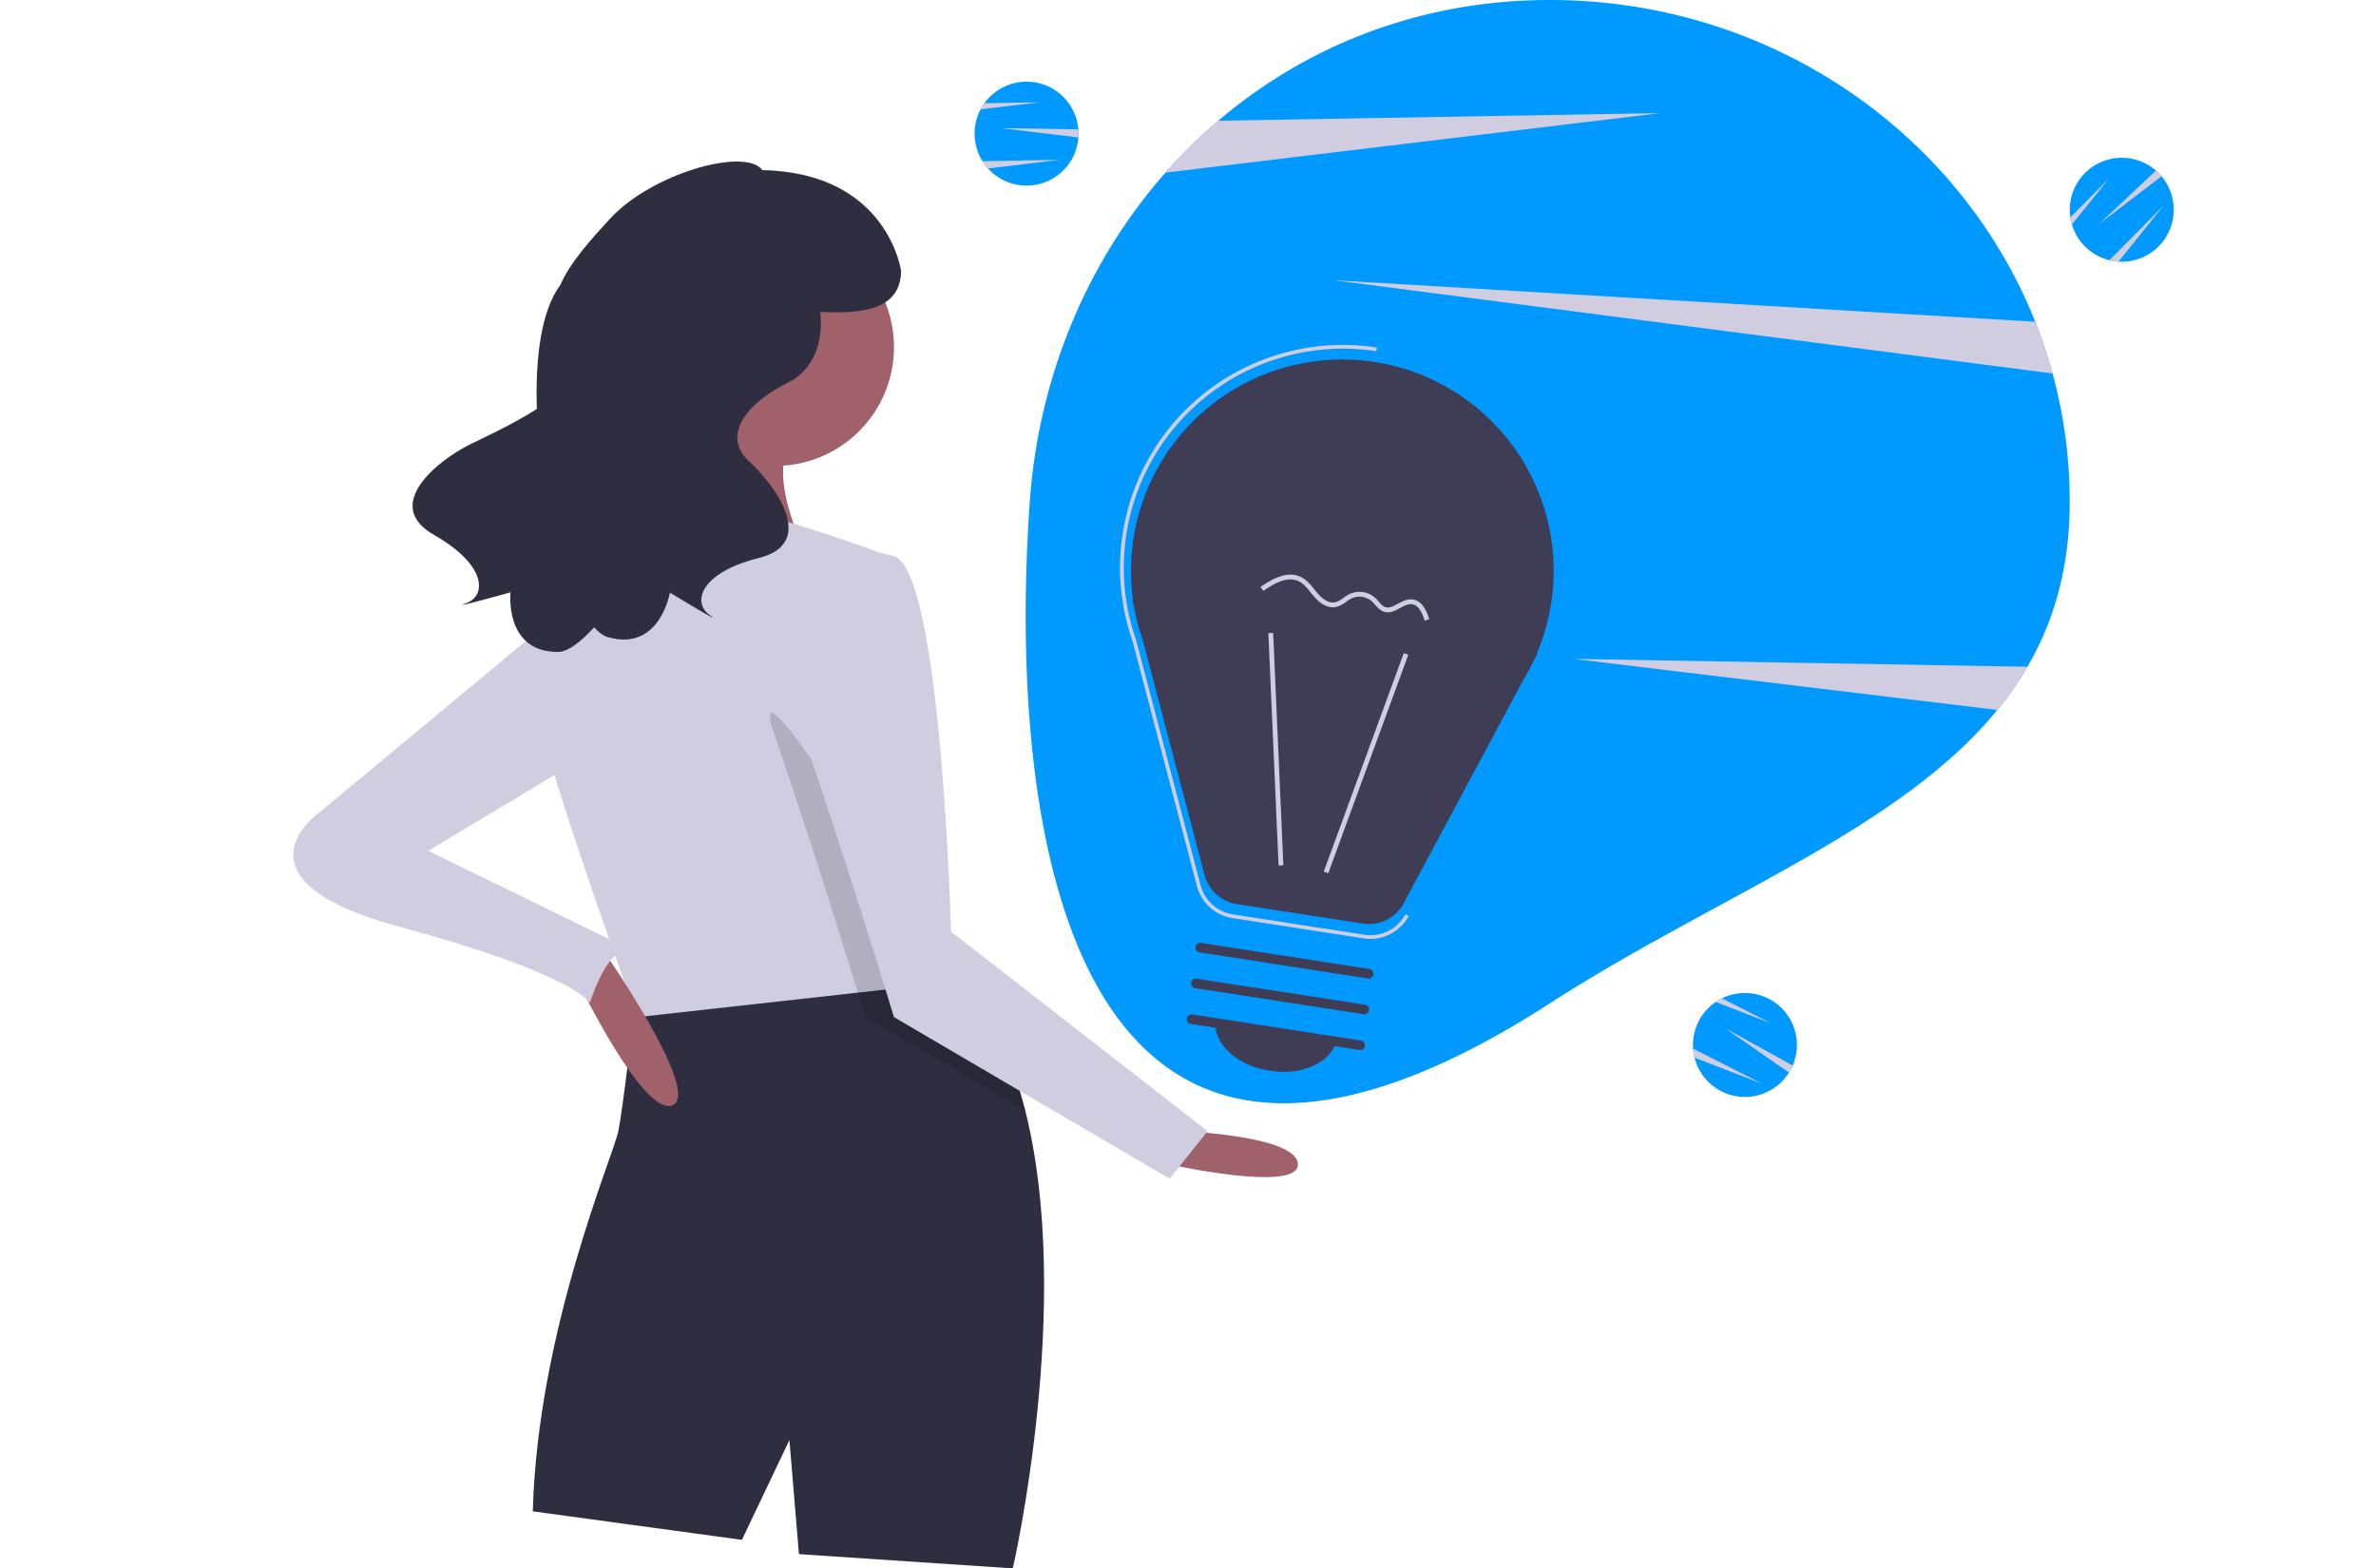 <svg width="1280" height="844.995" xmlns="http://www.w3.org/2000/svg">
 <title>new_ideas</title>

 <g>
  <title>background</title>
  <rect fill="none" id="canvas_background" height="846.995" width="1282" y="-1" x="-1"/>
 </g>
 <g>
  <title>Layer 1</title>
  <path id="svg_1" fill="#0099ff" d="m1114.999,270.31c0,35.17 -8.33,64.12 -22.78,88.92a177.678,177.678 0 0 1 -16.19,23.25c-53.12,64.97 -151.88,100.53 -241.14,158.13c-263.48,170.02 -292.02,-102.42 -280.12,-270.3c4.8,-67.74 31.18,-129.79 73.09,-177.3a278.221,278.221 0 0 1 28.45,-27.97c47.58,-40.52 109.05,-65.04 178.58,-65.04c119.29,0 221.16,71.95 261.55,173.34a261.85,261.85 0 0 1 18.56,96.97l-0,0z"/>
  <path id="svg_2" fill="#d0cde1" d="m894.569,60.92l-266.71,32.09a278.221,278.221 0 0 1 28.45,-27.97l238.26,-4.12z"/>
  <path id="svg_3" fill="#d0cde1" d="m1092.219,359.23a177.678,177.678 0 0 1 -16.19,23.25l-228.46,-27.48l244.65,4.23z"/>
  <path id="svg_4" fill="#d0cde1" d="m1105.759,201.22l-387.19,-50.22l377.87,22.34a260.439,260.439 0 0 1 9.32,27.88z"/>
  <path id="svg_5" fill="#0099ff" d="m581.033,72.002c0,0.69 -0.02,1.37 -0.08,2.04a27.997,27.997 0 1 1 -52.68,-15.11a25.74,25.74 0 0 1 2.06,-3.31a27.989,27.989 0 0 1 50.6,14.1c0.07,0.75 0.1,1.51 0.1,2.28z"/>
  <path id="svg_6" fill="#d0cde1" d="m581.033,72.002c0,0.69 -0.02,1.37 -0.08,2.04l-41.92,-5.04l41.9,0.72c0.07,0.75 0.1,1.51 0.1,2.28z"/>
  <path id="svg_7" fill="#d0cde1" d="m571.033,86.112l-38.78,4.67a28.057,28.057 0 0 1 -2.96,-3.95l41.74,-0.72z"/>
  <path id="svg_8" fill="#d0cde1" d="m560.033,55.112l-31.76,3.82a25.74,25.74 0 0 1 2.06,-3.31l29.7,-0.51z"/>
  <path id="svg_9" fill="#0099ff" d="m964.766,576.128c-0.323,0.609 -0.66,1.201 -1.027,1.764a27.997,27.997 0 1 1 -39.45,-38.042a25.739,25.739 0 0 1 3.371,-1.958a27.989,27.989 0 0 1 38.086,36.175c-0.29,0.695 -0.62,1.381 -0.98,2.061z"/>
  <path id="svg_10" fill="#d0cde1" d="m964.766,576.128c-0.323,0.609 -0.66,1.201 -1.027,1.764l-34.666,-24.103l36.674,20.278c-0.29,0.695 -0.62,1.381 -0.981,2.061z"/>
  <path id="svg_11" fill="#d0cde1" d="m949.319,583.904l-36.444,-14.054a28.057,28.057 0 0 1 -0.763,-4.877l37.207,18.931z"/>
  <path id="svg_12" fill="#d0cde1" d="m954.134,551.364l-29.845,-11.514a25.739,25.739 0 0 1 3.371,-1.958l26.474,13.472z"/>
  <path id="svg_13" fill="#0099ff" d="m1163.079,93.453c0.482,0.494 0.942,0.995 1.367,1.516a27.997,27.997 0 1 1 -48.264,25.964a25.739,25.739 0 0 1 -0.836,-3.808a27.989,27.989 0 0 1 46.069,-25.235c0.574,0.488 1.126,1.011 1.664,1.562z"/>
  <path id="svg_14" fill="#d0cde1" d="m1163.079,93.453c0.482,0.494 0.942,0.995 1.367,1.516l-33.53,25.66l30.499,-28.739c0.574,0.488 1.126,1.011 1.664,1.562z"/>
  <path id="svg_15" fill="#d0cde1" d="m1165.771,110.536l-24.502,30.419a28.057,28.057 0 0 1 -4.877,-0.761l29.379,-29.658z"/>
  <path id="svg_16" fill="#d0cde1" d="m1136.252,96.023l-20.07,24.91a25.739,25.739 0 0 1 -0.836,-3.808l20.906,-21.102z"/>
  <path id="svg_17" fill="#a0616a" d="m637.78,609.453s61.446,2.56 61.446,17.922s-69.126,0 -69.126,0l7.681,-17.922z"/>
  <path id="svg_18" fill="#2f2e41" d="m545.612,844.995l-115.21,-7.681l-5.12,-61.446l-25.602,53.765l-112.65,-15.361c2.56,-97.289 43.524,-192.017 46.084,-204.819s8.679,-65.696 8.679,-65.696c11.188,-23.733 69.817,-25.961 115.774,-23.81c19.048,0.871 35.946,2.509 46.366,3.687c6.887,0.768 10.958,1.331 10.958,1.331c18.357,18.92 30.185,44.702 37.456,73.504c26.217,103.766 -6.733,246.525 -6.733,246.525z"/>
  <circle id="svg_19" fill="#a0616a" r="64.006" cy="187.015" cx="417.6"/>
  <path id="svg_20" fill="#a0616a" d="m374.076,202.376s-17.922,79.367 -46.084,102.409s110.09,0 110.09,0s-30.723,-51.205 -7.681,-74.247s-56.325,-28.163 -56.325,-28.163z"/>
  <path id="svg_21" fill="#d0cde1" d="m504.648,530.086l-42.474,4.711l-118.82,13.211s-0.563,-1.511 -1.562,-4.25c-8.628,-23.529 -50.18,-138.022 -54.763,-172.406c-5.12,-38.403 48.644,-84.488 48.644,-84.488s51.205,-10.241 66.566,-10.241s76.807,23.042 76.807,23.042l22.914,206.124l1.971,17.845l0.717,6.452z"/>
  <path id="svg_22" opacity="0.15" d="m552.345,598.47l-86.101,-50.462s-1.511,-4.916 -4.071,-13.211c-1.28,-4.148 -2.841,-9.166 -4.608,-14.849c-9.934,-31.901 -26.601,-84.539 -39.965,-122.993c-20.482,-58.885 79.367,104.97 79.367,104.97l4.992,3.866l1.971,17.845c6.887,0.768 10.958,1.331 10.958,1.331c18.357,18.92 30.185,44.702 37.456,73.504z"/>
  <path id="svg_23" fill="#d0cde1" d="m438.082,304.786s-25.602,33.283 -5.12,92.168s48.644,151.054 48.644,151.054l148.493,87.048l20.482,-25.602l-138.253,-107.53s-5.12,-194.578 -30.723,-202.258s-43.524,5.12 -43.524,5.12z"/>
  <path id="svg_24" fill="#a0616a" d="m311.351,528.806s35.843,74.247 51.205,66.566s-38.403,-84.488 -38.403,-84.488l-12.801,17.922z"/>
  <path id="svg_25" fill="#d0cde1" d="m307.51,325.267l-135.692,112.65s-51.205,35.843 43.524,61.446s102.409,40.964 102.409,40.964s10.241,-33.283 23.042,-28.163l-110.09,-53.765l89.608,-53.765l-12.801,-79.367z"/>
  <path id="svg_26" fill="#2f2e41" d="m252.974,239.549c7.122,-3.527 22.848,-10.645 36.243,-19.22c-0.939,-27.898 2.496,-53.223 12.552,-66.647c5.645,-12.817 17.498,-25.648 26.781,-35.753c22.798,-24.815 73.21,-38.667 82.151,-26.268c67.625,1.335 74.745,54.343 74.745,54.343c-0.352,22.172 -23.396,22.873 -43.582,22.066c1.808,15.136 -3.01,30.864 -16.96,37.839c-26.676,13.338 -34.679,30.677 -21.341,42.682s37.346,44.015 5.335,52.018s-36.013,24.009 -26.676,30.678s-21.341,-12.004 -21.341,-12.004s-5.335,32.011 -33.345,24.008c-2.51,-0.717 -5.019,-2.555 -7.485,-5.303c-7.565,8.312 -14.313,13.227 -19.4,13.254c-29.13,0.154 -25.637,-32.11 -25.637,-32.11s-34.576,9.71 -23.787,5.806s11.251,-20.396 -17.417,-36.734s3.082,-40.69 19.163,-48.653z"/>
  <path id="svg_27" fill="#3f3d56" d="m610.384,323.181l-0.464,-0.061l1.133,4.306a113.176,113.176 0 0 0 4.65,17.677l33.226,126.308a21.408,21.408 0 0 0 17.431,15.71l67.76,10.483a21.408,21.408 0 0 0 22.146,-11.052l64.394,-120.276a113.003,113.003 0 0 0 5.508,-10.288l2.186,-4.084l-0.341,-0.045a113.847,113.847 0 1 0 -217.629,-28.678l0,0z"/>
  <path id="svg_28" fill="#d0cde1" d="m738.278,505.856a23.298,23.298 0 0 1 -3.564,-0.274l-70.828,-10.958a23.371,23.371 0 0 1 -19.034,-17.155l-34.73,-132.026a119.056,119.056 0 0 1 -4.878,-18.556l-0.878,-5.776a120.026,120.026 0 0 1 137.393,-133.863l-0.307,1.977a118.069,118.069 0 0 0 -134.931,132.913l0.675,4.32a118.281,118.281 0 0 0 4.837,18.4l34.754,132.103a21.37,21.37 0 0 0 17.405,15.688l70.828,10.958a21.407,21.407 0 0 0 22.114,-11.036l1.764,0.943a23.421,23.421 0 0 1 -20.619,12.344z"/>
  <rect id="svg_29" fill="#d0cde1" transform="rotate(-69.885 93.098,890.751) " height="2.587" width="125.314" y="1328.131" x="701.836"/>
  <rect id="svg_30" fill="#d0cde1" transform="rotate(-2.516 46.189,0.252) " height="125.314" width="2.587" y="368.753" x="667.717"/>
  <path id="svg_31" fill="#3f3d56" d="m732.29,565.711l-90.757,-14.04a2.587,2.587 0 0 1 0.791,-5.113l90.757,14.04a2.587,2.587 0 1 1 -0.791,5.113z"/>
  <path id="svg_32" fill="#3f3d56" d="m734.617,546.438l-90.757,-14.04a2.587,2.587 0 1 1 0.791,-5.113l90.757,14.04a2.587,2.587 0 1 1 -0.791,5.113l-0,0z"/>
  <path id="svg_33" fill="#3f3d56" d="m736.944,527.165l-90.757,-14.04a2.587,2.587 0 0 1 0.791,-5.113l90.757,14.04a2.587,2.587 0 0 1 -0.791,5.113l0,0z"/>
  <path id="svg_34" fill="#3f3d56" d="m684.09,576.926c18.002,2.785 34.148,-4.99 36.063,-17.367l-65.192,-10.085c-1.915,12.377 11.127,24.667 29.129,27.452z"/>
  <path id="svg_35" fill="#d0cde1" d="m716.714,327.099c-3.872,-0.598 -7.076,-3.659 -8.833,-5.711c-0.576,-0.673 -1.137,-1.37 -1.699,-2.07c-2.046,-2.546 -3.977,-4.951 -6.666,-6.205c-5.937,-2.77 -12.932,1.099 -18.989,5.25l-1.463,-2.133c6.659,-4.565 14.424,-8.782 21.546,-5.461c3.235,1.509 5.449,4.265 7.589,6.929c0.545,0.679 1.089,1.355 1.647,2.008c1.826,2.133 5.469,5.589 9.372,4.792a12.598,12.598 0 0 0 4.495,-2.38a24.077,24.077 0 0 1 3.181,-2.007a12.669,12.669 0 0 1 13.907,1.965a25.024,25.024 0 0 1 1.887,1.996c1.164,1.327 2.262,2.579 3.692,3.034c2.114,0.676 4.349,-0.533 6.717,-1.809c2.442,-1.318 4.966,-2.681 7.83,-2.345c0.093,0.011 0.187,0.024 0.279,0.038c5.096,0.788 7.445,6.424 8.774,10.629l-2.467,0.779c-1.806,-5.717 -4.006,-8.56 -6.889,-8.877c-2.051,-0.241 -4.114,0.872 -6.298,2.051c-2.738,1.478 -5.571,3.007 -8.731,1.998c-2.115,-0.673 -3.507,-2.259 -4.852,-3.792a22.797,22.797 0 0 0 -1.688,-1.793a10.165,10.165 0 0 0 -11.012,-1.557a21.837,21.837 0 0 0 -2.836,1.801a14.697,14.697 0 0 1 -5.47,2.802a8.504,8.504 0 0 1 -3.023,0.067z"/>
 </g>
</svg>